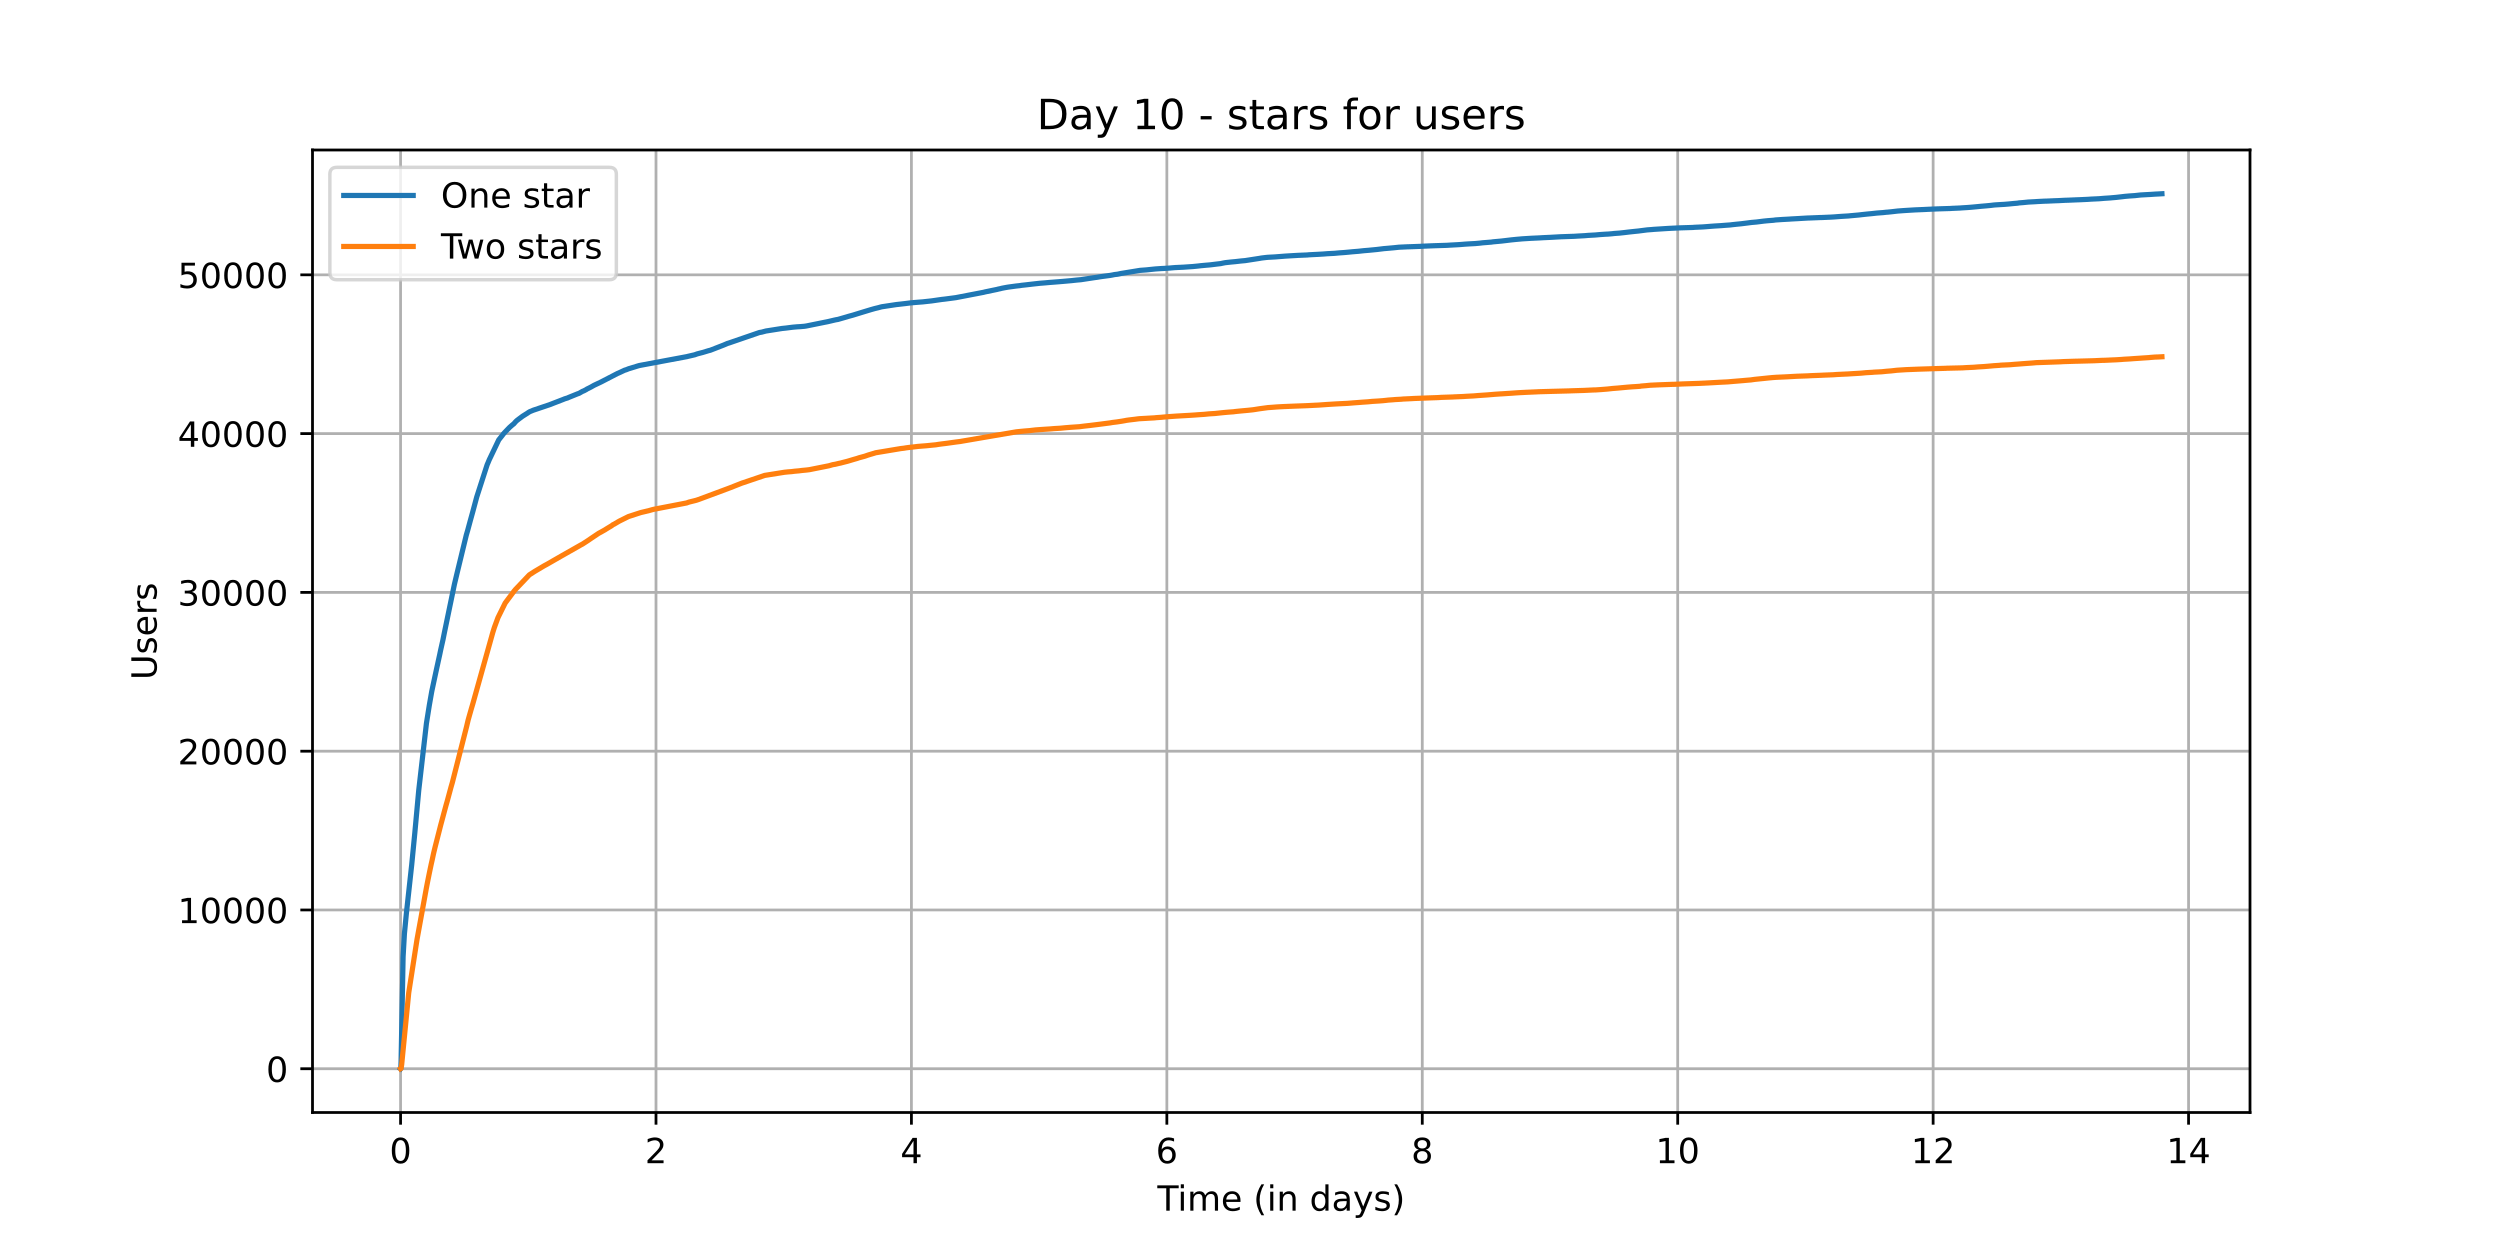 <?xml version="1.0" encoding="utf-8" standalone="no"?>
<!DOCTYPE svg PUBLIC "-//W3C//DTD SVG 1.1//EN"
  "http://www.w3.org/Graphics/SVG/1.1/DTD/svg11.dtd">
<!-- Created with matplotlib (https://matplotlib.org/) -->
<svg height="360pt" version="1.1" viewBox="0 0 720 360" width="720pt" xmlns="http://www.w3.org/2000/svg" xmlns:xlink="http://www.w3.org/1999/xlink">
 <defs>
  <style type="text/css">*{stroke-linecap:butt;stroke-linejoin:round;}</style>
 </defs>
 <g id="figure_1">
  <g id="patch_1">
   <path d="M 0 360 
L 720 360 
L 720 0 
L 0 0 
z
" style="fill:#ffffff;"/>
  </g>
  <g id="axes_1">
   <g id="patch_2">
    <path d="M 90 320.4 
L 648 320.4 
L 648 43.2 
L 90 43.2 
z
" style="fill:#ffffff;"/>
   </g>
   <g id="matplotlib.axis_1">
    <g id="xtick_1">
     <g id="line2d_1">
      <path clip-path="url(#p4960947a3a)" d="M 115.364 320.4 
L 115.364 43.2 
" style="fill:none;stroke:#b0b0b0;stroke-linecap:square;stroke-width:0.8;"/>
     </g>
     <g id="line2d_2">
      <defs>
       <path d="M 0 0 
L 0 3.5 
" id="m537998b0ee" style="stroke:#000000;stroke-width:0.8;"/>
      </defs>
      <g>
       <use style="stroke:#000000;stroke-width:0.8;" x="115.364" xlink:href="#m537998b0ee" y="320.4"/>
      </g>
     </g>
     <g id="text_1">
      <!-- 0 -->
      <g transform="translate(112.182 334.998)scale(0.1 -0.1)">
       <defs>
        <path d="M 31.781 66.406 
Q 24.172 66.406 20.328 58.906 
Q 16.5 51.422 16.5 36.375 
Q 16.5 21.391 20.328 13.891 
Q 24.172 6.391 31.781 6.391 
Q 39.453 6.391 43.281 13.891 
Q 47.125 21.391 47.125 36.375 
Q 47.125 51.422 43.281 58.906 
Q 39.453 66.406 31.781 66.406 
z
M 31.781 74.219 
Q 44.047 74.219 50.516 64.516 
Q 56.984 54.828 56.984 36.375 
Q 56.984 17.969 50.516 8.266 
Q 44.047 -1.422 31.781 -1.422 
Q 19.531 -1.422 13.062 8.266 
Q 6.594 17.969 6.594 36.375 
Q 6.594 54.828 13.062 64.516 
Q 19.531 74.219 31.781 74.219 
z
" id="DejaVuSans-48"/>
       </defs>
       <use xlink:href="#DejaVuSans-48"/>
      </g>
     </g>
    </g>
    <g id="xtick_2">
     <g id="line2d_3">
      <path clip-path="url(#p4960947a3a)" d="M 188.927 320.4 
L 188.927 43.2 
" style="fill:none;stroke:#b0b0b0;stroke-linecap:square;stroke-width:0.8;"/>
     </g>
     <g id="line2d_4">
      <g>
       <use style="stroke:#000000;stroke-width:0.8;" x="188.927" xlink:href="#m537998b0ee" y="320.4"/>
      </g>
     </g>
     <g id="text_2">
      <!-- 2 -->
      <g transform="translate(185.745 334.998)scale(0.1 -0.1)">
       <defs>
        <path d="M 19.188 8.297 
L 53.609 8.297 
L 53.609 0 
L 7.328 0 
L 7.328 8.297 
Q 12.938 14.109 22.625 23.891 
Q 32.328 33.688 34.812 36.531 
Q 39.547 41.844 41.422 45.531 
Q 43.312 49.219 43.312 52.781 
Q 43.312 58.594 39.234 62.25 
Q 35.156 65.922 28.609 65.922 
Q 23.969 65.922 18.812 64.312 
Q 13.672 62.703 7.812 59.422 
L 7.812 69.391 
Q 13.766 71.781 18.938 73 
Q 24.125 74.219 28.422 74.219 
Q 39.75 74.219 46.484 68.547 
Q 53.219 62.891 53.219 53.422 
Q 53.219 48.922 51.531 44.891 
Q 49.859 40.875 45.406 35.406 
Q 44.188 33.984 37.641 27.219 
Q 31.109 20.453 19.188 8.297 
z
" id="DejaVuSans-50"/>
       </defs>
       <use xlink:href="#DejaVuSans-50"/>
      </g>
     </g>
    </g>
    <g id="xtick_3">
     <g id="line2d_5">
      <path clip-path="url(#p4960947a3a)" d="M 262.49 320.4 
L 262.49 43.2 
" style="fill:none;stroke:#b0b0b0;stroke-linecap:square;stroke-width:0.8;"/>
     </g>
     <g id="line2d_6">
      <g>
       <use style="stroke:#000000;stroke-width:0.8;" x="262.49" xlink:href="#m537998b0ee" y="320.4"/>
      </g>
     </g>
     <g id="text_3">
      <!-- 4 -->
      <g transform="translate(259.309 334.998)scale(0.1 -0.1)">
       <defs>
        <path d="M 37.797 64.312 
L 12.891 25.391 
L 37.797 25.391 
z
M 35.203 72.906 
L 47.609 72.906 
L 47.609 25.391 
L 58.016 25.391 
L 58.016 17.188 
L 47.609 17.188 
L 47.609 0 
L 37.797 0 
L 37.797 17.188 
L 4.891 17.188 
L 4.891 26.703 
z
" id="DejaVuSans-52"/>
       </defs>
       <use xlink:href="#DejaVuSans-52"/>
      </g>
     </g>
    </g>
    <g id="xtick_4">
     <g id="line2d_7">
      <path clip-path="url(#p4960947a3a)" d="M 336.053 320.4 
L 336.053 43.2 
" style="fill:none;stroke:#b0b0b0;stroke-linecap:square;stroke-width:0.8;"/>
     </g>
     <g id="line2d_8">
      <g>
       <use style="stroke:#000000;stroke-width:0.8;" x="336.053" xlink:href="#m537998b0ee" y="320.4"/>
      </g>
     </g>
     <g id="text_4">
      <!-- 6 -->
      <g transform="translate(332.872 334.998)scale(0.1 -0.1)">
       <defs>
        <path d="M 33.016 40.375 
Q 26.375 40.375 22.484 35.828 
Q 18.609 31.297 18.609 23.391 
Q 18.609 15.531 22.484 10.953 
Q 26.375 6.391 33.016 6.391 
Q 39.656 6.391 43.531 10.953 
Q 47.406 15.531 47.406 23.391 
Q 47.406 31.297 43.531 35.828 
Q 39.656 40.375 33.016 40.375 
z
M 52.594 71.297 
L 52.594 62.312 
Q 48.875 64.062 45.094 64.984 
Q 41.312 65.922 37.594 65.922 
Q 27.828 65.922 22.672 59.328 
Q 17.531 52.734 16.797 39.406 
Q 19.672 43.656 24.016 45.922 
Q 28.375 48.188 33.594 48.188 
Q 44.578 48.188 50.953 41.516 
Q 57.328 34.859 57.328 23.391 
Q 57.328 12.156 50.688 5.359 
Q 44.047 -1.422 33.016 -1.422 
Q 20.359 -1.422 13.672 8.266 
Q 6.984 17.969 6.984 36.375 
Q 6.984 53.656 15.188 63.938 
Q 23.391 74.219 37.203 74.219 
Q 40.922 74.219 44.703 73.484 
Q 48.484 72.75 52.594 71.297 
z
" id="DejaVuSans-54"/>
       </defs>
       <use xlink:href="#DejaVuSans-54"/>
      </g>
     </g>
    </g>
    <g id="xtick_5">
     <g id="line2d_9">
      <path clip-path="url(#p4960947a3a)" d="M 409.616 320.4 
L 409.616 43.2 
" style="fill:none;stroke:#b0b0b0;stroke-linecap:square;stroke-width:0.8;"/>
     </g>
     <g id="line2d_10">
      <g>
       <use style="stroke:#000000;stroke-width:0.8;" x="409.616" xlink:href="#m537998b0ee" y="320.4"/>
      </g>
     </g>
     <g id="text_5">
      <!-- 8 -->
      <g transform="translate(406.435 334.998)scale(0.1 -0.1)">
       <defs>
        <path d="M 31.781 34.625 
Q 24.75 34.625 20.719 30.859 
Q 16.703 27.094 16.703 20.516 
Q 16.703 13.922 20.719 10.156 
Q 24.75 6.391 31.781 6.391 
Q 38.812 6.391 42.859 10.172 
Q 46.922 13.969 46.922 20.516 
Q 46.922 27.094 42.891 30.859 
Q 38.875 34.625 31.781 34.625 
z
M 21.922 38.812 
Q 15.578 40.375 12.031 44.719 
Q 8.5 49.078 8.5 55.328 
Q 8.5 64.062 14.719 69.141 
Q 20.953 74.219 31.781 74.219 
Q 42.672 74.219 48.875 69.141 
Q 55.078 64.062 55.078 55.328 
Q 55.078 49.078 51.531 44.719 
Q 48 40.375 41.703 38.812 
Q 48.828 37.156 52.797 32.312 
Q 56.781 27.484 56.781 20.516 
Q 56.781 9.906 50.312 4.234 
Q 43.844 -1.422 31.781 -1.422 
Q 19.734 -1.422 13.25 4.234 
Q 6.781 9.906 6.781 20.516 
Q 6.781 27.484 10.781 32.312 
Q 14.797 37.156 21.922 38.812 
z
M 18.312 54.391 
Q 18.312 48.734 21.844 45.562 
Q 25.391 42.391 31.781 42.391 
Q 38.141 42.391 41.719 45.562 
Q 45.312 48.734 45.312 54.391 
Q 45.312 60.062 41.719 63.234 
Q 38.141 66.406 31.781 66.406 
Q 25.391 66.406 21.844 63.234 
Q 18.312 60.062 18.312 54.391 
z
" id="DejaVuSans-56"/>
       </defs>
       <use xlink:href="#DejaVuSans-56"/>
      </g>
     </g>
    </g>
    <g id="xtick_6">
     <g id="line2d_11">
      <path clip-path="url(#p4960947a3a)" d="M 483.179 320.4 
L 483.179 43.2 
" style="fill:none;stroke:#b0b0b0;stroke-linecap:square;stroke-width:0.8;"/>
     </g>
     <g id="line2d_12">
      <g>
       <use style="stroke:#000000;stroke-width:0.8;" x="483.179" xlink:href="#m537998b0ee" y="320.4"/>
      </g>
     </g>
     <g id="text_6">
      <!-- 10 -->
      <g transform="translate(476.816 334.998)scale(0.1 -0.1)">
       <defs>
        <path d="M 12.406 8.297 
L 28.516 8.297 
L 28.516 63.922 
L 10.984 60.406 
L 10.984 69.391 
L 28.422 72.906 
L 38.281 72.906 
L 38.281 8.297 
L 54.391 8.297 
L 54.391 0 
L 12.406 0 
z
" id="DejaVuSans-49"/>
       </defs>
       <use xlink:href="#DejaVuSans-49"/>
       <use x="63.623" xlink:href="#DejaVuSans-48"/>
      </g>
     </g>
    </g>
    <g id="xtick_7">
     <g id="line2d_13">
      <path clip-path="url(#p4960947a3a)" d="M 556.742 320.4 
L 556.742 43.2 
" style="fill:none;stroke:#b0b0b0;stroke-linecap:square;stroke-width:0.8;"/>
     </g>
     <g id="line2d_14">
      <g>
       <use style="stroke:#000000;stroke-width:0.8;" x="556.742" xlink:href="#m537998b0ee" y="320.4"/>
      </g>
     </g>
     <g id="text_7">
      <!-- 12 -->
      <g transform="translate(550.38 334.998)scale(0.1 -0.1)">
       <use xlink:href="#DejaVuSans-49"/>
       <use x="63.623" xlink:href="#DejaVuSans-50"/>
      </g>
     </g>
    </g>
    <g id="xtick_8">
     <g id="line2d_15">
      <path clip-path="url(#p4960947a3a)" d="M 630.305 320.4 
L 630.305 43.2 
" style="fill:none;stroke:#b0b0b0;stroke-linecap:square;stroke-width:0.8;"/>
     </g>
     <g id="line2d_16">
      <g>
       <use style="stroke:#000000;stroke-width:0.8;" x="630.305" xlink:href="#m537998b0ee" y="320.4"/>
      </g>
     </g>
     <g id="text_8">
      <!-- 14 -->
      <g transform="translate(623.943 334.998)scale(0.1 -0.1)">
       <use xlink:href="#DejaVuSans-49"/>
       <use x="63.623" xlink:href="#DejaVuSans-52"/>
      </g>
     </g>
    </g>
    <g id="text_9">
     <!-- Time (in days) -->
     <g transform="translate(333.327 348.677)scale(0.1 -0.1)">
      <defs>
       <path d="M -0.297 72.906 
L 61.375 72.906 
L 61.375 64.594 
L 35.5 64.594 
L 35.5 0 
L 25.594 0 
L 25.594 64.594 
L -0.297 64.594 
z
" id="DejaVuSans-84"/>
       <path d="M 9.422 54.688 
L 18.406 54.688 
L 18.406 0 
L 9.422 0 
z
M 9.422 75.984 
L 18.406 75.984 
L 18.406 64.594 
L 9.422 64.594 
z
" id="DejaVuSans-105"/>
       <path d="M 52 44.188 
Q 55.375 50.25 60.062 53.125 
Q 64.75 56 71.094 56 
Q 79.641 56 84.281 50.016 
Q 88.922 44.047 88.922 33.016 
L 88.922 0 
L 79.891 0 
L 79.891 32.719 
Q 79.891 40.578 77.094 44.375 
Q 74.312 48.188 68.609 48.188 
Q 61.625 48.188 57.562 43.547 
Q 53.516 38.922 53.516 30.906 
L 53.516 0 
L 44.484 0 
L 44.484 32.719 
Q 44.484 40.625 41.703 44.406 
Q 38.922 48.188 33.109 48.188 
Q 26.219 48.188 22.156 43.531 
Q 18.109 38.875 18.109 30.906 
L 18.109 0 
L 9.078 0 
L 9.078 54.688 
L 18.109 54.688 
L 18.109 46.188 
Q 21.188 51.219 25.484 53.609 
Q 29.781 56 35.688 56 
Q 41.656 56 45.828 52.969 
Q 50 49.953 52 44.188 
z
" id="DejaVuSans-109"/>
       <path d="M 56.203 29.594 
L 56.203 25.203 
L 14.891 25.203 
Q 15.484 15.922 20.484 11.062 
Q 25.484 6.203 34.422 6.203 
Q 39.594 6.203 44.453 7.469 
Q 49.312 8.734 54.109 11.281 
L 54.109 2.781 
Q 49.266 0.734 44.188 -0.344 
Q 39.109 -1.422 33.891 -1.422 
Q 20.797 -1.422 13.156 6.188 
Q 5.516 13.812 5.516 26.812 
Q 5.516 40.234 12.766 48.109 
Q 20.016 56 32.328 56 
Q 43.359 56 49.781 48.891 
Q 56.203 41.797 56.203 29.594 
z
M 47.219 32.234 
Q 47.125 39.594 43.094 43.984 
Q 39.062 48.391 32.422 48.391 
Q 24.906 48.391 20.391 44.141 
Q 15.875 39.891 15.188 32.172 
z
" id="DejaVuSans-101"/>
       <path id="DejaVuSans-32"/>
       <path d="M 31 75.875 
Q 24.469 64.656 21.281 53.656 
Q 18.109 42.672 18.109 31.391 
Q 18.109 20.125 21.312 9.062 
Q 24.516 -2 31 -13.188 
L 23.188 -13.188 
Q 15.875 -1.703 12.234 9.375 
Q 8.594 20.453 8.594 31.391 
Q 8.594 42.281 12.203 53.312 
Q 15.828 64.359 23.188 75.875 
z
" id="DejaVuSans-40"/>
       <path d="M 54.891 33.016 
L 54.891 0 
L 45.906 0 
L 45.906 32.719 
Q 45.906 40.484 42.875 44.328 
Q 39.844 48.188 33.797 48.188 
Q 26.516 48.188 22.312 43.547 
Q 18.109 38.922 18.109 30.906 
L 18.109 0 
L 9.078 0 
L 9.078 54.688 
L 18.109 54.688 
L 18.109 46.188 
Q 21.344 51.125 25.703 53.562 
Q 30.078 56 35.797 56 
Q 45.219 56 50.047 50.172 
Q 54.891 44.344 54.891 33.016 
z
" id="DejaVuSans-110"/>
       <path d="M 45.406 46.391 
L 45.406 75.984 
L 54.391 75.984 
L 54.391 0 
L 45.406 0 
L 45.406 8.203 
Q 42.578 3.328 38.25 0.953 
Q 33.938 -1.422 27.875 -1.422 
Q 17.969 -1.422 11.734 6.484 
Q 5.516 14.406 5.516 27.297 
Q 5.516 40.188 11.734 48.094 
Q 17.969 56 27.875 56 
Q 33.938 56 38.25 53.625 
Q 42.578 51.266 45.406 46.391 
z
M 14.797 27.297 
Q 14.797 17.391 18.875 11.75 
Q 22.953 6.109 30.078 6.109 
Q 37.203 6.109 41.297 11.75 
Q 45.406 17.391 45.406 27.297 
Q 45.406 37.203 41.297 42.844 
Q 37.203 48.484 30.078 48.484 
Q 22.953 48.484 18.875 42.844 
Q 14.797 37.203 14.797 27.297 
z
" id="DejaVuSans-100"/>
       <path d="M 34.281 27.484 
Q 23.391 27.484 19.188 25 
Q 14.984 22.516 14.984 16.5 
Q 14.984 11.719 18.141 8.906 
Q 21.297 6.109 26.703 6.109 
Q 34.188 6.109 38.703 11.406 
Q 43.219 16.703 43.219 25.484 
L 43.219 27.484 
z
M 52.203 31.203 
L 52.203 0 
L 43.219 0 
L 43.219 8.297 
Q 40.141 3.328 35.547 0.953 
Q 30.953 -1.422 24.312 -1.422 
Q 15.922 -1.422 10.953 3.297 
Q 6 8.016 6 15.922 
Q 6 25.141 12.172 29.828 
Q 18.359 34.516 30.609 34.516 
L 43.219 34.516 
L 43.219 35.406 
Q 43.219 41.609 39.141 45 
Q 35.062 48.391 27.688 48.391 
Q 23 48.391 18.547 47.266 
Q 14.109 46.141 10.016 43.891 
L 10.016 52.203 
Q 14.938 54.109 19.578 55.047 
Q 24.219 56 28.609 56 
Q 40.484 56 46.344 49.844 
Q 52.203 43.703 52.203 31.203 
z
" id="DejaVuSans-97"/>
       <path d="M 32.172 -5.078 
Q 28.375 -14.844 24.75 -17.812 
Q 21.141 -20.797 15.094 -20.797 
L 7.906 -20.797 
L 7.906 -13.281 
L 13.188 -13.281 
Q 16.891 -13.281 18.938 -11.516 
Q 21 -9.766 23.484 -3.219 
L 25.094 0.875 
L 2.984 54.688 
L 12.5 54.688 
L 29.594 11.922 
L 46.688 54.688 
L 56.203 54.688 
z
" id="DejaVuSans-121"/>
       <path d="M 44.281 53.078 
L 44.281 44.578 
Q 40.484 46.531 36.375 47.5 
Q 32.281 48.484 27.875 48.484 
Q 21.188 48.484 17.844 46.438 
Q 14.5 44.391 14.5 40.281 
Q 14.5 37.156 16.891 35.375 
Q 19.281 33.594 26.516 31.984 
L 29.594 31.297 
Q 39.156 29.25 43.188 25.516 
Q 47.219 21.781 47.219 15.094 
Q 47.219 7.469 41.188 3.016 
Q 35.156 -1.422 24.609 -1.422 
Q 20.219 -1.422 15.453 -0.562 
Q 10.688 0.297 5.422 2 
L 5.422 11.281 
Q 10.406 8.688 15.234 7.391 
Q 20.062 6.109 24.812 6.109 
Q 31.156 6.109 34.562 8.281 
Q 37.984 10.453 37.984 14.406 
Q 37.984 18.062 35.516 20.016 
Q 33.062 21.969 24.703 23.781 
L 21.578 24.516 
Q 13.234 26.266 9.516 29.906 
Q 5.812 33.547 5.812 39.891 
Q 5.812 47.609 11.281 51.797 
Q 16.75 56 26.812 56 
Q 31.781 56 36.172 55.266 
Q 40.578 54.547 44.281 53.078 
z
" id="DejaVuSans-115"/>
       <path d="M 8.016 75.875 
L 15.828 75.875 
Q 23.141 64.359 26.781 53.312 
Q 30.422 42.281 30.422 31.391 
Q 30.422 20.453 26.781 9.375 
Q 23.141 -1.703 15.828 -13.188 
L 8.016 -13.188 
Q 14.5 -2 17.703 9.062 
Q 20.906 20.125 20.906 31.391 
Q 20.906 42.672 17.703 53.656 
Q 14.5 64.656 8.016 75.875 
z
" id="DejaVuSans-41"/>
      </defs>
      <use xlink:href="#DejaVuSans-84"/>
      <use x="57.959" xlink:href="#DejaVuSans-105"/>
      <use x="85.742" xlink:href="#DejaVuSans-109"/>
      <use x="183.154" xlink:href="#DejaVuSans-101"/>
      <use x="244.678" xlink:href="#DejaVuSans-32"/>
      <use x="276.465" xlink:href="#DejaVuSans-40"/>
      <use x="315.479" xlink:href="#DejaVuSans-105"/>
      <use x="343.262" xlink:href="#DejaVuSans-110"/>
      <use x="406.641" xlink:href="#DejaVuSans-32"/>
      <use x="438.428" xlink:href="#DejaVuSans-100"/>
      <use x="501.904" xlink:href="#DejaVuSans-97"/>
      <use x="563.184" xlink:href="#DejaVuSans-121"/>
      <use x="622.363" xlink:href="#DejaVuSans-115"/>
      <use x="674.463" xlink:href="#DejaVuSans-41"/>
     </g>
    </g>
   </g>
   <g id="matplotlib.axis_2">
    <g id="ytick_1">
     <g id="line2d_17">
      <path clip-path="url(#p4960947a3a)" d="M 90 307.8 
L 648 307.8 
" style="fill:none;stroke:#b0b0b0;stroke-linecap:square;stroke-width:0.8;"/>
     </g>
     <g id="line2d_18">
      <defs>
       <path d="M 0 0 
L -3.5 0 
" id="m3dec0f9dc5" style="stroke:#000000;stroke-width:0.8;"/>
      </defs>
      <g>
       <use style="stroke:#000000;stroke-width:0.8;" x="90" xlink:href="#m3dec0f9dc5" y="307.8"/>
      </g>
     </g>
     <g id="text_10">
      <!-- 0 -->
      <g transform="translate(76.638 311.599)scale(0.1 -0.1)">
       <use xlink:href="#DejaVuSans-48"/>
      </g>
     </g>
    </g>
    <g id="ytick_2">
     <g id="line2d_19">
      <path clip-path="url(#p4960947a3a)" d="M 90 262.071 
L 648 262.071 
" style="fill:none;stroke:#b0b0b0;stroke-linecap:square;stroke-width:0.8;"/>
     </g>
     <g id="line2d_20">
      <g>
       <use style="stroke:#000000;stroke-width:0.8;" x="90" xlink:href="#m3dec0f9dc5" y="262.071"/>
      </g>
     </g>
     <g id="text_11">
      <!-- 10000 -->
      <g transform="translate(51.188 265.87)scale(0.1 -0.1)">
       <use xlink:href="#DejaVuSans-49"/>
       <use x="63.623" xlink:href="#DejaVuSans-48"/>
       <use x="127.246" xlink:href="#DejaVuSans-48"/>
       <use x="190.869" xlink:href="#DejaVuSans-48"/>
       <use x="254.492" xlink:href="#DejaVuSans-48"/>
      </g>
     </g>
    </g>
    <g id="ytick_3">
     <g id="line2d_21">
      <path clip-path="url(#p4960947a3a)" d="M 90 216.342 
L 648 216.342 
" style="fill:none;stroke:#b0b0b0;stroke-linecap:square;stroke-width:0.8;"/>
     </g>
     <g id="line2d_22">
      <g>
       <use style="stroke:#000000;stroke-width:0.8;" x="90" xlink:href="#m3dec0f9dc5" y="216.342"/>
      </g>
     </g>
     <g id="text_12">
      <!-- 20000 -->
      <g transform="translate(51.188 220.141)scale(0.1 -0.1)">
       <use xlink:href="#DejaVuSans-50"/>
       <use x="63.623" xlink:href="#DejaVuSans-48"/>
       <use x="127.246" xlink:href="#DejaVuSans-48"/>
       <use x="190.869" xlink:href="#DejaVuSans-48"/>
       <use x="254.492" xlink:href="#DejaVuSans-48"/>
      </g>
     </g>
    </g>
    <g id="ytick_4">
     <g id="line2d_23">
      <path clip-path="url(#p4960947a3a)" d="M 90 170.612 
L 648 170.612 
" style="fill:none;stroke:#b0b0b0;stroke-linecap:square;stroke-width:0.8;"/>
     </g>
     <g id="line2d_24">
      <g>
       <use style="stroke:#000000;stroke-width:0.8;" x="90" xlink:href="#m3dec0f9dc5" y="170.612"/>
      </g>
     </g>
     <g id="text_13">
      <!-- 30000 -->
      <g transform="translate(51.188 174.412)scale(0.1 -0.1)">
       <defs>
        <path d="M 40.578 39.312 
Q 47.656 37.797 51.625 33 
Q 55.609 28.219 55.609 21.188 
Q 55.609 10.406 48.188 4.484 
Q 40.766 -1.422 27.094 -1.422 
Q 22.516 -1.422 17.656 -0.516 
Q 12.797 0.391 7.625 2.203 
L 7.625 11.719 
Q 11.719 9.328 16.594 8.109 
Q 21.484 6.891 26.812 6.891 
Q 36.078 6.891 40.938 10.547 
Q 45.797 14.203 45.797 21.188 
Q 45.797 27.641 41.281 31.266 
Q 36.766 34.906 28.719 34.906 
L 20.219 34.906 
L 20.219 43.016 
L 29.109 43.016 
Q 36.375 43.016 40.234 45.922 
Q 44.094 48.828 44.094 54.297 
Q 44.094 59.906 40.109 62.906 
Q 36.141 65.922 28.719 65.922 
Q 24.656 65.922 20.016 65.031 
Q 15.375 64.156 9.812 62.312 
L 9.812 71.094 
Q 15.438 72.656 20.344 73.438 
Q 25.25 74.219 29.594 74.219 
Q 40.828 74.219 47.359 69.109 
Q 53.906 64.016 53.906 55.328 
Q 53.906 49.266 50.438 45.094 
Q 46.969 40.922 40.578 39.312 
z
" id="DejaVuSans-51"/>
       </defs>
       <use xlink:href="#DejaVuSans-51"/>
       <use x="63.623" xlink:href="#DejaVuSans-48"/>
       <use x="127.246" xlink:href="#DejaVuSans-48"/>
       <use x="190.869" xlink:href="#DejaVuSans-48"/>
       <use x="254.492" xlink:href="#DejaVuSans-48"/>
      </g>
     </g>
    </g>
    <g id="ytick_5">
     <g id="line2d_25">
      <path clip-path="url(#p4960947a3a)" d="M 90 124.883 
L 648 124.883 
" style="fill:none;stroke:#b0b0b0;stroke-linecap:square;stroke-width:0.8;"/>
     </g>
     <g id="line2d_26">
      <g>
       <use style="stroke:#000000;stroke-width:0.8;" x="90" xlink:href="#m3dec0f9dc5" y="124.883"/>
      </g>
     </g>
     <g id="text_14">
      <!-- 40000 -->
      <g transform="translate(51.188 128.682)scale(0.1 -0.1)">
       <use xlink:href="#DejaVuSans-52"/>
       <use x="63.623" xlink:href="#DejaVuSans-48"/>
       <use x="127.246" xlink:href="#DejaVuSans-48"/>
       <use x="190.869" xlink:href="#DejaVuSans-48"/>
       <use x="254.492" xlink:href="#DejaVuSans-48"/>
      </g>
     </g>
    </g>
    <g id="ytick_6">
     <g id="line2d_27">
      <path clip-path="url(#p4960947a3a)" d="M 90 79.154 
L 648 79.154 
" style="fill:none;stroke:#b0b0b0;stroke-linecap:square;stroke-width:0.8;"/>
     </g>
     <g id="line2d_28">
      <g>
       <use style="stroke:#000000;stroke-width:0.8;" x="90" xlink:href="#m3dec0f9dc5" y="79.154"/>
      </g>
     </g>
     <g id="text_15">
      <!-- 50000 -->
      <g transform="translate(51.188 82.953)scale(0.1 -0.1)">
       <defs>
        <path d="M 10.797 72.906 
L 49.516 72.906 
L 49.516 64.594 
L 19.828 64.594 
L 19.828 46.734 
Q 21.969 47.469 24.109 47.828 
Q 26.266 48.188 28.422 48.188 
Q 40.625 48.188 47.75 41.5 
Q 54.891 34.812 54.891 23.391 
Q 54.891 11.625 47.562 5.094 
Q 40.234 -1.422 26.906 -1.422 
Q 22.312 -1.422 17.547 -0.641 
Q 12.797 0.141 7.719 1.703 
L 7.719 11.625 
Q 12.109 9.234 16.797 8.062 
Q 21.484 6.891 26.703 6.891 
Q 35.156 6.891 40.078 11.328 
Q 45.016 15.766 45.016 23.391 
Q 45.016 31 40.078 35.438 
Q 35.156 39.891 26.703 39.891 
Q 22.75 39.891 18.812 39.016 
Q 14.891 38.141 10.797 36.281 
z
" id="DejaVuSans-53"/>
       </defs>
       <use xlink:href="#DejaVuSans-53"/>
       <use x="63.623" xlink:href="#DejaVuSans-48"/>
       <use x="127.246" xlink:href="#DejaVuSans-48"/>
       <use x="190.869" xlink:href="#DejaVuSans-48"/>
       <use x="254.492" xlink:href="#DejaVuSans-48"/>
      </g>
     </g>
    </g>
    <g id="text_16">
     <!-- Users -->
     <g transform="translate(45.108 195.801)rotate(-90)scale(0.1 -0.1)">
      <defs>
       <path d="M 8.688 72.906 
L 18.609 72.906 
L 18.609 28.609 
Q 18.609 16.891 22.844 11.734 
Q 27.094 6.594 36.625 6.594 
Q 46.094 6.594 50.344 11.734 
Q 54.594 16.891 54.594 28.609 
L 54.594 72.906 
L 64.5 72.906 
L 64.5 27.391 
Q 64.5 13.141 57.438 5.859 
Q 50.391 -1.422 36.625 -1.422 
Q 22.797 -1.422 15.734 5.859 
Q 8.688 13.141 8.688 27.391 
z
" id="DejaVuSans-85"/>
       <path d="M 41.109 46.297 
Q 39.594 47.172 37.812 47.578 
Q 36.031 48 33.891 48 
Q 26.266 48 22.188 43.047 
Q 18.109 38.094 18.109 28.812 
L 18.109 0 
L 9.078 0 
L 9.078 54.688 
L 18.109 54.688 
L 18.109 46.188 
Q 20.953 51.172 25.484 53.578 
Q 30.031 56 36.531 56 
Q 37.453 56 38.578 55.875 
Q 39.703 55.766 41.062 55.516 
z
" id="DejaVuSans-114"/>
      </defs>
      <use xlink:href="#DejaVuSans-85"/>
      <use x="73.193" xlink:href="#DejaVuSans-115"/>
      <use x="125.293" xlink:href="#DejaVuSans-101"/>
      <use x="186.816" xlink:href="#DejaVuSans-114"/>
      <use x="227.93" xlink:href="#DejaVuSans-115"/>
     </g>
    </g>
   </g>
   <g id="line2d_29">
    <path clip-path="url(#p4960947a3a)" d="M 115.364 307.8 
L 115.433 307.709 
L 115.51 305.66 
L 116.092 275.506 
L 116.472 268.894 
L 117.029 263.145 
L 118.574 249.024 
L 119.463 239.929 
L 120.604 227.545 
L 122.818 208.293 
L 123.654 203.044 
L 124.337 199.161 
L 125.198 195.132 
L 125.578 193.363 
L 126.641 188.502 
L 126.92 187.162 
L 127.578 184.235 
L 127.983 182.205 
L 130.873 168.271 
L 131.582 165.285 
L 134.291 154.113 
L 134.697 152.723 
L 135.431 150.007 
L 136.14 147.455 
L 137.305 143.115 
L 140.294 133.855 
L 140.522 133.338 
L 140.903 132.415 
L 143.639 126.685 
L 144.601 125.473 
L 144.931 125.029 
L 145.286 124.618 
L 146.4 123.456 
L 146.754 123.091 
L 147.514 122.418 
L 147.793 122.194 
L 147.945 122.089 
L 148.502 121.449 
L 148.857 121.115 
L 149.389 120.703 
L 150.224 120.082 
L 150.502 119.871 
L 151.971 118.952 
L 152.123 118.829 
L 152.604 118.545 
L 153.591 118.138 
L 157.794 116.72 
L 158.123 116.615 
L 162.198 115.042 
L 162.628 114.864 
L 163.469 114.608 
L 163.798 114.452 
L 165.976 113.57 
L 166.204 113.474 
L 166.786 113.268 
L 167.723 112.728 
L 168.204 112.532 
L 168.583 112.326 
L 168.786 112.225 
L 169.064 112.033 
L 169.444 111.855 
L 170.203 111.466 
L 171.064 110.977 
L 172.988 110.067 
L 173.292 109.916 
L 173.57 109.77 
L 177.799 107.579 
L 178.254 107.387 
L 179.926 106.605 
L 180.306 106.5 
L 181.09 106.184 
L 181.47 106.079 
L 183.75 105.375 
L 184.154 105.265 
L 197.852 102.704 
L 198.08 102.64 
L 200.079 102.179 
L 200.788 101.922 
L 201.928 101.625 
L 202.332 101.52 
L 204.105 100.985 
L 204.56 100.875 
L 208.408 99.38 
L 209.496 98.914 
L 209.8 98.827 
L 210.002 98.763 
L 210.635 98.543 
L 218.71 95.767 
L 219.343 95.662 
L 220.583 95.333 
L 225.215 94.601 
L 226.281 94.491 
L 228.331 94.231 
L 229.597 94.121 
L 230.483 94.071 
L 231.698 93.966 
L 232.254 93.879 
L 237.697 92.777 
L 237.925 92.735 
L 238.456 92.626 
L 240.355 92.178 
L 240.709 92.1 
L 241.342 91.99 
L 242.837 91.56 
L 243.849 91.268 
L 244.355 91.112 
L 245.595 90.774 
L 247.924 90.056 
L 248.81 89.786 
L 250.886 89.159 
L 251.95 88.858 
L 252.886 88.634 
L 253.266 88.533 
L 253.544 88.451 
L 254 88.341 
L 254.557 88.259 
L 258.126 87.719 
L 259.113 87.609 
L 260.885 87.403 
L 261.746 87.294 
L 262.024 87.257 
L 263.138 87.147 
L 264.277 87.051 
L 265.72 86.942 
L 267.264 86.772 
L 268.276 86.663 
L 271.188 86.242 
L 272.175 86.132 
L 274.479 85.83 
L 275.292 85.721 
L 283.266 84.184 
L 283.722 84.065 
L 287.216 83.338 
L 287.52 83.251 
L 288.052 83.146 
L 288.508 83.027 
L 289.039 82.922 
L 289.672 82.803 
L 290.305 82.693 
L 292.66 82.373 
L 293.648 82.268 
L 294.23 82.172 
L 295.268 82.062 
L 297.015 81.857 
L 297.977 81.747 
L 299.522 81.578 
L 300.939 81.468 
L 302.23 81.349 
L 303.677 81.239 
L 304.767 81.152 
L 306.084 81.043 
L 307.325 80.933 
L 308.539 80.823 
L 310.084 80.658 
L 311.299 80.549 
L 315.374 79.931 
L 316.159 79.826 
L 316.514 79.758 
L 317.247 79.648 
L 319.627 79.332 
L 320.26 79.223 
L 320.995 79.072 
L 321.83 78.976 
L 322.032 78.934 
L 322.488 78.838 
L 322.742 78.779 
L 328.364 77.864 
L 329.832 77.755 
L 330.237 77.723 
L 331.276 77.613 
L 332.769 77.457 
L 334.39 77.348 
L 335.225 77.306 
L 336.92 77.197 
L 337.376 77.151 
L 338.49 77.06 
L 340.869 76.95 
L 341.907 76.877 
L 343.527 76.767 
L 344.92 76.63 
L 345.856 76.52 
L 347.121 76.401 
L 348.362 76.296 
L 348.641 76.268 
L 350.566 76.031 
L 351.527 75.921 
L 352.312 75.752 
L 352.92 75.642 
L 354.54 75.464 
L 355.73 75.354 
L 357.427 75.162 
L 358.618 75.052 
L 362.695 74.421 
L 363.277 74.316 
L 363.784 74.252 
L 364.695 74.147 
L 365.126 74.105 
L 367.177 73.996 
L 368.24 73.913 
L 369.633 73.804 
L 370.063 73.767 
L 371.025 73.708 
L 372.898 73.598 
L 373.834 73.543 
L 376.494 73.433 
L 376.95 73.383 
L 378.951 73.278 
L 379.306 73.264 
L 381.179 73.154 
L 382.267 73.067 
L 384.343 72.958 
L 385.609 72.839 
L 387.153 72.729 
L 388.419 72.615 
L 389.533 72.505 
L 389.938 72.473 
L 391.279 72.363 
L 392.823 72.194 
L 394.165 72.084 
L 395.482 71.956 
L 396.597 71.846 
L 398.521 71.609 
L 399.813 71.499 
L 400.219 71.462 
L 401.435 71.353 
L 402.902 71.197 
L 405.257 71.087 
L 405.991 71.064 
L 408.977 70.955 
L 409.914 70.9 
L 412.521 70.79 
L 413.28 70.763 
L 416.698 70.653 
L 417.634 70.593 
L 419.66 70.484 
L 420.596 70.424 
L 421.938 70.314 
L 422.925 70.25 
L 424.899 70.141 
L 426.114 70.031 
L 427.025 69.921 
L 428.14 69.834 
L 429.481 69.725 
L 430.038 69.642 
L 431.254 69.532 
L 432.444 69.423 
L 434.243 69.208 
L 435.154 69.098 
L 436.649 68.943 
L 437.915 68.833 
L 438.346 68.792 
L 440.068 68.682 
L 440.979 68.627 
L 443.359 68.517 
L 444.295 68.458 
L 446.675 68.348 
L 447.561 68.298 
L 449.51 68.188 
L 450.27 68.161 
L 453.434 68.051 
L 454.371 67.991 
L 456.32 67.882 
L 457.434 67.79 
L 459.433 67.68 
L 460.724 67.562 
L 462.344 67.452 
L 463.154 67.415 
L 464.345 67.31 
L 464.851 67.246 
L 466.395 67.136 
L 468.015 66.958 
L 468.901 66.848 
L 469.382 66.793 
L 470.369 66.688 
L 470.825 66.638 
L 471.888 66.533 
L 472.192 66.491 
L 474.394 66.208 
L 475.837 66.098 
L 476.267 66.057 
L 477.963 65.947 
L 478.343 65.924 
L 480.014 65.815 
L 480.9 65.764 
L 483.178 65.655 
L 483.988 65.618 
L 487.557 65.508 
L 487.987 65.467 
L 490.392 65.357 
L 491.43 65.28 
L 492.797 65.17 
L 493.835 65.092 
L 495.683 64.982 
L 496.796 64.891 
L 498.34 64.781 
L 498.821 64.717 
L 499.834 64.607 
L 500.264 64.562 
L 501.378 64.452 
L 503.302 64.214 
L 504.087 64.109 
L 504.568 64.054 
L 505.859 63.944 
L 507.986 63.675 
L 509.049 63.569 
L 509.454 63.537 
L 510.795 63.432 
L 511.327 63.35 
L 512.921 63.24 
L 513.327 63.213 
L 515.326 63.103 
L 515.732 63.071 
L 517.756 62.961 
L 518.718 62.902 
L 520.617 62.792 
L 521.351 62.769 
L 524.059 62.659 
L 524.768 62.641 
L 527.299 62.531 
L 528.213 62.476 
L 529.63 62.367 
L 530.617 62.298 
L 532.389 62.193 
L 532.845 62.143 
L 534.06 62.033 
L 535.325 61.919 
L 536.262 61.809 
L 537.78 61.644 
L 538.97 61.534 
L 540.54 61.361 
L 542.008 61.251 
L 542.261 61.233 
L 543.249 61.123 
L 543.629 61.1 
L 544.718 60.99 
L 546.491 60.784 
L 547.909 60.675 
L 548.871 60.611 
L 550.643 60.501 
L 551.58 60.446 
L 554.188 60.336 
L 555.049 60.291 
L 557.504 60.181 
L 558.289 60.149 
L 561.757 60.044 
L 562.162 60.012 
L 564.541 59.906 
L 564.971 59.87 
L 566.718 59.76 
L 567.806 59.673 
L 568.945 59.568 
L 569.376 59.527 
L 570.717 59.394 
L 572.008 59.285 
L 573.299 59.161 
L 574.159 59.056 
L 574.59 59.015 
L 576.337 58.905 
L 577.198 58.859 
L 578.514 58.75 
L 579.882 58.612 
L 581.072 58.512 
L 581.426 58.443 
L 582.743 58.333 
L 584.161 58.192 
L 586.212 58.082 
L 586.617 58.05 
L 588.744 57.94 
L 589.453 57.922 
L 591.959 57.812 
L 592.693 57.789 
L 594.819 57.679 
L 595.528 57.661 
L 598.135 57.551 
L 598.894 57.524 
L 601.249 57.414 
L 602.236 57.346 
L 604.489 57.24 
L 604.894 57.208 
L 606.054 57.112 
L 607.725 57.003 
L 608.154 56.962 
L 609.42 56.852 
L 611.116 56.66 
L 612.027 56.55 
L 613.242 56.445 
L 614.837 56.335 
L 616.458 56.157 
L 618.382 56.047 
L 619.217 56.006 
L 620.839 55.896 
L 621.649 55.859 
L 622.636 55.8 
L 622.636 55.8 
" style="fill:none;stroke:#1f77b4;stroke-linecap:square;stroke-width:1.5;"/>
   </g>
   <g id="line2d_30">
    <path clip-path="url(#p4960947a3a)" d="M 115.364 307.8 
L 115.51 307.713 
L 115.687 306.565 
L 117.713 285.914 
L 120.097 270.586 
L 122.793 255.778 
L 123.172 253.817 
L 123.679 251.306 
L 124.16 249.015 
L 124.464 247.666 
L 124.869 245.773 
L 125.299 243.985 
L 126.945 237.532 
L 127.147 236.792 
L 127.932 233.86 
L 128.464 231.899 
L 128.793 230.755 
L 129.885 226.713 
L 130.29 225.309 
L 134.367 209.308 
L 134.823 207.374 
L 135.228 205.938 
L 135.76 204.068 
L 136.165 202.71 
L 141.916 182.173 
L 142.373 180.714 
L 143.411 177.892 
L 145.488 173.685 
L 145.792 173.274 
L 147.742 170.667 
L 148.072 170.219 
L 148.426 169.794 
L 152.452 165.559 
L 154.047 164.535 
L 156.73 162.944 
L 157.464 162.55 
L 161.717 160.108 
L 161.92 159.994 
L 167.369 156.898 
L 167.622 156.775 
L 167.849 156.637 
L 168.204 156.409 
L 169.393 155.636 
L 170.102 155.147 
L 172.406 153.601 
L 173.089 153.235 
L 174 152.714 
L 174.203 152.609 
L 174.608 152.344 
L 176.203 151.374 
L 176.507 151.127 
L 176.862 150.963 
L 177.799 150.409 
L 178.33 150.098 
L 180.989 148.772 
L 184.534 147.62 
L 186.484 147.158 
L 186.737 147.103 
L 187.8 146.801 
L 188.231 146.691 
L 197.75 144.849 
L 198.434 144.602 
L 200.079 144.195 
L 200.535 144.076 
L 201.244 143.838 
L 209.547 140.751 
L 210.306 140.463 
L 213.47 139.215 
L 213.723 139.114 
L 214.077 139.004 
L 220.228 136.919 
L 225.901 136.014 
L 226.939 135.904 
L 227.977 135.826 
L 228.837 135.716 
L 230.103 135.602 
L 230.964 135.492 
L 232.229 135.373 
L 233.115 135.264 
L 238.38 134.212 
L 238.735 134.143 
L 239.646 133.878 
L 239.899 133.814 
L 240.557 133.709 
L 241.571 133.462 
L 242.102 133.357 
L 242.558 133.233 
L 244.077 132.845 
L 245.823 132.323 
L 246.836 132.035 
L 247.418 131.834 
L 247.823 131.724 
L 249.064 131.386 
L 249.671 131.175 
L 249.975 131.066 
L 251.848 130.508 
L 252.177 130.398 
L 259.417 129.191 
L 260.354 129.081 
L 260.961 128.976 
L 261.796 128.866 
L 263.442 128.679 
L 264.353 128.569 
L 265.467 128.477 
L 266.859 128.368 
L 268.327 128.217 
L 269.491 128.107 
L 269.795 128.057 
L 270.428 127.956 
L 270.707 127.92 
L 271.466 127.819 
L 271.745 127.787 
L 272.631 127.677 
L 275.267 127.307 
L 276.102 127.202 
L 276.608 127.138 
L 277.216 127.028 
L 292.686 124.371 
L 293.774 124.261 
L 295.116 124.133 
L 296.484 124.023 
L 298.205 123.822 
L 299.699 123.712 
L 300.686 123.644 
L 302.408 123.534 
L 303.6 123.434 
L 305.451 123.324 
L 306.844 123.187 
L 308.185 123.077 
L 309.223 123.004 
L 310.894 122.894 
L 311.4 122.825 
L 312.261 122.716 
L 313.83 122.542 
L 314.716 122.432 
L 316.716 122.185 
L 317.551 122.075 
L 319.728 121.792 
L 320.336 121.682 
L 320.843 121.618 
L 321.703 121.513 
L 322.261 121.426 
L 322.969 121.321 
L 323.577 121.216 
L 324.135 121.115 
L 324.388 121.06 
L 325.173 120.95 
L 326.971 120.735 
L 327.756 120.63 
L 328.186 120.585 
L 330.161 120.479 
L 330.541 120.452 
L 332.516 120.342 
L 332.972 120.287 
L 334.516 120.178 
L 334.946 120.132 
L 336.212 120.022 
L 337.224 119.949 
L 338.768 119.839 
L 339.654 119.789 
L 341.553 119.679 
L 342.413 119.633 
L 344.084 119.524 
L 345.172 119.441 
L 346.818 119.332 
L 348.185 119.194 
L 349.933 119.085 
L 351.502 118.915 
L 352.565 118.806 
L 353.755 118.701 
L 355.224 118.595 
L 355.73 118.522 
L 356.794 118.412 
L 358.086 118.289 
L 359.302 118.179 
L 360.745 118.028 
L 361.479 117.923 
L 362.062 117.827 
L 362.771 117.717 
L 365.126 117.397 
L 366.619 117.288 
L 367.734 117.201 
L 369.658 117.095 
L 370.012 117.082 
L 372.645 116.972 
L 372.999 116.958 
L 375.961 116.849 
L 376.747 116.816 
L 378.85 116.707 
L 379.66 116.67 
L 381.229 116.56 
L 382.242 116.487 
L 384.039 116.377 
L 385.001 116.318 
L 387.229 116.208 
L 388.064 116.167 
L 389.381 116.062 
L 389.659 116.035 
L 391.178 115.925 
L 392.317 115.833 
L 393.937 115.724 
L 395.28 115.596 
L 397.103 115.486 
L 398.192 115.403 
L 399.256 115.294 
L 399.737 115.234 
L 401.257 115.125 
L 401.713 115.079 
L 403.611 114.974 
L 404.067 114.923 
L 406.37 114.814 
L 407.307 114.759 
L 410.218 114.649 
L 411.002 114.617 
L 414.141 114.507 
L 415.154 114.439 
L 418.393 114.333 
L 418.799 114.306 
L 421.381 114.196 
L 422.368 114.132 
L 424.443 114.022 
L 425.633 113.922 
L 427.228 113.812 
L 428.241 113.743 
L 429.557 113.634 
L 430.671 113.542 
L 432.217 113.437 
L 432.571 113.423 
L 434.192 113.314 
L 435.104 113.259 
L 436.598 113.149 
L 437.535 113.09 
L 439.662 112.98 
L 440.447 112.948 
L 442.776 112.843 
L 443.156 112.82 
L 447.029 112.71 
L 447.738 112.692 
L 451.864 112.582 
L 452.649 112.55 
L 456.168 112.44 
L 456.548 112.422 
L 458.851 112.312 
L 459.535 112.298 
L 461.104 112.193 
L 461.509 112.161 
L 462.876 112.052 
L 464.446 111.882 
L 465.838 111.773 
L 467.129 111.654 
L 468.319 111.544 
L 468.724 111.507 
L 470.091 111.398 
L 470.977 111.347 
L 472.369 111.251 
L 472.622 111.187 
L 473.964 111.077 
L 475.305 110.945 
L 477.66 110.835 
L 478.419 110.808 
L 481.431 110.698 
L 482.115 110.684 
L 484.62 110.574 
L 485.38 110.547 
L 488.645 110.437 
L 489.405 110.41 
L 491.683 110.3 
L 492.594 110.25 
L 494.493 110.14 
L 495.404 110.09 
L 497.606 109.98 
L 498.796 109.875 
L 500.061 109.77 
L 500.466 109.738 
L 501.783 109.628 
L 503.049 109.514 
L 504.289 109.413 
L 504.593 109.363 
L 505.403 109.253 
L 506.821 109.107 
L 507.91 108.997 
L 509.353 108.846 
L 510.542 108.736 
L 511.58 108.663 
L 513.985 108.553 
L 514.82 108.512 
L 516.744 108.402 
L 517.605 108.357 
L 520.642 108.247 
L 521.554 108.192 
L 524.414 108.082 
L 525.249 108.041 
L 527.985 107.931 
L 529.023 107.854 
L 531.326 107.744 
L 532.136 107.707 
L 533.857 107.597 
L 534.212 107.579 
L 536.009 107.469 
L 537.401 107.332 
L 539.274 107.227 
L 539.704 107.181 
L 541.907 107.072 
L 543.325 106.925 
L 544.693 106.816 
L 546.339 106.628 
L 548.061 106.518 
L 548.998 106.459 
L 551.808 106.349 
L 552.593 106.317 
L 556.036 106.207 
L 556.795 106.18 
L 560.314 106.075 
L 560.694 106.052 
L 565.174 105.942 
L 566.11 105.883 
L 568.464 105.773 
L 569.628 105.677 
L 571.451 105.567 
L 572.565 105.476 
L 573.779 105.366 
L 574.21 105.325 
L 575.831 105.22 
L 576.286 105.165 
L 578.539 105.06 
L 578.92 105.037 
L 580.186 104.927 
L 581.198 104.854 
L 582.591 104.744 
L 583.68 104.662 
L 585.225 104.552 
L 586.44 104.442 
L 589.605 104.332 
L 590.364 104.305 
L 593.376 104.195 
L 594.313 104.14 
L 597.756 104.031 
L 598.439 104.017 
L 602.489 103.907 
L 603.223 103.884 
L 605.548 103.775 
L 606.206 103.765 
L 608.56 103.656 
L 609.319 103.628 
L 611.091 103.518 
L 611.547 103.473 
L 613.47 103.363 
L 614.558 103.281 
L 616.204 103.171 
L 617.243 103.098 
L 618.888 102.993 
L 619.344 102.942 
L 620.712 102.832 
L 621.396 102.819 
L 622.636 102.75 
L 622.636 102.75 
" style="fill:none;stroke:#ff7f0e;stroke-linecap:square;stroke-width:1.5;"/>
   </g>
   <g id="patch_3">
    <path d="M 90 320.4 
L 90 43.2 
" style="fill:none;stroke:#000000;stroke-linecap:square;stroke-linejoin:miter;stroke-width:0.8;"/>
   </g>
   <g id="patch_4">
    <path d="M 648 320.4 
L 648 43.2 
" style="fill:none;stroke:#000000;stroke-linecap:square;stroke-linejoin:miter;stroke-width:0.8;"/>
   </g>
   <g id="patch_5">
    <path d="M 90 320.4 
L 648 320.4 
" style="fill:none;stroke:#000000;stroke-linecap:square;stroke-linejoin:miter;stroke-width:0.8;"/>
   </g>
   <g id="patch_6">
    <path d="M 90 43.2 
L 648 43.2 
" style="fill:none;stroke:#000000;stroke-linecap:square;stroke-linejoin:miter;stroke-width:0.8;"/>
   </g>
   <g id="text_17">
    <!-- Day 10 - stars for users -->
    <g transform="translate(298.609 37.2)scale(0.12 -0.12)">
     <defs>
      <path d="M 19.672 64.797 
L 19.672 8.109 
L 31.594 8.109 
Q 46.688 8.109 53.688 14.938 
Q 60.688 21.781 60.688 36.531 
Q 60.688 51.172 53.688 57.984 
Q 46.688 64.797 31.594 64.797 
z
M 9.812 72.906 
L 30.078 72.906 
Q 51.266 72.906 61.172 64.094 
Q 71.094 55.281 71.094 36.531 
Q 71.094 17.672 61.125 8.828 
Q 51.172 0 30.078 0 
L 9.812 0 
z
" id="DejaVuSans-68"/>
      <path d="M 4.891 31.391 
L 31.203 31.391 
L 31.203 23.391 
L 4.891 23.391 
z
" id="DejaVuSans-45"/>
      <path d="M 18.312 70.219 
L 18.312 54.688 
L 36.812 54.688 
L 36.812 47.703 
L 18.312 47.703 
L 18.312 18.016 
Q 18.312 11.328 20.141 9.422 
Q 21.969 7.516 27.594 7.516 
L 36.812 7.516 
L 36.812 0 
L 27.594 0 
Q 17.188 0 13.234 3.875 
Q 9.281 7.766 9.281 18.016 
L 9.281 47.703 
L 2.688 47.703 
L 2.688 54.688 
L 9.281 54.688 
L 9.281 70.219 
z
" id="DejaVuSans-116"/>
      <path d="M 37.109 75.984 
L 37.109 68.5 
L 28.516 68.5 
Q 23.688 68.5 21.797 66.547 
Q 19.922 64.594 19.922 59.516 
L 19.922 54.688 
L 34.719 54.688 
L 34.719 47.703 
L 19.922 47.703 
L 19.922 0 
L 10.891 0 
L 10.891 47.703 
L 2.297 47.703 
L 2.297 54.688 
L 10.891 54.688 
L 10.891 58.5 
Q 10.891 67.625 15.141 71.797 
Q 19.391 75.984 28.609 75.984 
z
" id="DejaVuSans-102"/>
      <path d="M 30.609 48.391 
Q 23.391 48.391 19.188 42.75 
Q 14.984 37.109 14.984 27.297 
Q 14.984 17.484 19.156 11.844 
Q 23.344 6.203 30.609 6.203 
Q 37.797 6.203 41.984 11.859 
Q 46.188 17.531 46.188 27.297 
Q 46.188 37.016 41.984 42.703 
Q 37.797 48.391 30.609 48.391 
z
M 30.609 56 
Q 42.328 56 49.016 48.375 
Q 55.719 40.766 55.719 27.297 
Q 55.719 13.875 49.016 6.219 
Q 42.328 -1.422 30.609 -1.422 
Q 18.844 -1.422 12.172 6.219 
Q 5.516 13.875 5.516 27.297 
Q 5.516 40.766 12.172 48.375 
Q 18.844 56 30.609 56 
z
" id="DejaVuSans-111"/>
      <path d="M 8.5 21.578 
L 8.5 54.688 
L 17.484 54.688 
L 17.484 21.922 
Q 17.484 14.156 20.5 10.266 
Q 23.531 6.391 29.594 6.391 
Q 36.859 6.391 41.078 11.031 
Q 45.312 15.672 45.312 23.688 
L 45.312 54.688 
L 54.297 54.688 
L 54.297 0 
L 45.312 0 
L 45.312 8.406 
Q 42.047 3.422 37.719 1 
Q 33.406 -1.422 27.688 -1.422 
Q 18.266 -1.422 13.375 4.438 
Q 8.5 10.297 8.5 21.578 
z
M 31.109 56 
z
" id="DejaVuSans-117"/>
     </defs>
     <use xlink:href="#DejaVuSans-68"/>
     <use x="77.002" xlink:href="#DejaVuSans-97"/>
     <use x="138.281" xlink:href="#DejaVuSans-121"/>
     <use x="197.461" xlink:href="#DejaVuSans-32"/>
     <use x="229.248" xlink:href="#DejaVuSans-49"/>
     <use x="292.871" xlink:href="#DejaVuSans-48"/>
     <use x="356.494" xlink:href="#DejaVuSans-32"/>
     <use x="388.281" xlink:href="#DejaVuSans-45"/>
     <use x="424.365" xlink:href="#DejaVuSans-32"/>
     <use x="456.152" xlink:href="#DejaVuSans-115"/>
     <use x="508.252" xlink:href="#DejaVuSans-116"/>
     <use x="547.461" xlink:href="#DejaVuSans-97"/>
     <use x="608.74" xlink:href="#DejaVuSans-114"/>
     <use x="649.854" xlink:href="#DejaVuSans-115"/>
     <use x="701.953" xlink:href="#DejaVuSans-32"/>
     <use x="733.74" xlink:href="#DejaVuSans-102"/>
     <use x="768.945" xlink:href="#DejaVuSans-111"/>
     <use x="830.127" xlink:href="#DejaVuSans-114"/>
     <use x="871.24" xlink:href="#DejaVuSans-32"/>
     <use x="903.027" xlink:href="#DejaVuSans-117"/>
     <use x="966.406" xlink:href="#DejaVuSans-115"/>
     <use x="1018.506" xlink:href="#DejaVuSans-101"/>
     <use x="1080.029" xlink:href="#DejaVuSans-114"/>
     <use x="1121.143" xlink:href="#DejaVuSans-115"/>
    </g>
   </g>
   <g id="legend_1">
    <g id="patch_7">
     <path d="M 97 80.556 
L 175.511 80.556 
Q 177.511 80.556 177.511 78.556 
L 177.511 50.2 
Q 177.511 48.2 175.511 48.2 
L 97 48.2 
Q 95 48.2 95 50.2 
L 95 78.556 
Q 95 80.556 97 80.556 
z
" style="fill:#ffffff;opacity:0.8;stroke:#cccccc;stroke-linejoin:miter;"/>
    </g>
    <g id="line2d_31">
     <path d="M 99 56.298 
L 119 56.298 
" style="fill:none;stroke:#1f77b4;stroke-linecap:square;stroke-width:1.5;"/>
    </g>
    <g id="line2d_32"/>
    <g id="text_18">
     <!-- One star -->
     <g transform="translate(127 59.798)scale(0.1 -0.1)">
      <defs>
       <path d="M 39.406 66.219 
Q 28.656 66.219 22.328 58.203 
Q 16.016 50.203 16.016 36.375 
Q 16.016 22.609 22.328 14.594 
Q 28.656 6.594 39.406 6.594 
Q 50.141 6.594 56.422 14.594 
Q 62.703 22.609 62.703 36.375 
Q 62.703 50.203 56.422 58.203 
Q 50.141 66.219 39.406 66.219 
z
M 39.406 74.219 
Q 54.734 74.219 63.906 63.938 
Q 73.094 53.656 73.094 36.375 
Q 73.094 19.141 63.906 8.859 
Q 54.734 -1.422 39.406 -1.422 
Q 24.031 -1.422 14.812 8.828 
Q 5.609 19.094 5.609 36.375 
Q 5.609 53.656 14.812 63.938 
Q 24.031 74.219 39.406 74.219 
z
" id="DejaVuSans-79"/>
      </defs>
      <use xlink:href="#DejaVuSans-79"/>
      <use x="78.711" xlink:href="#DejaVuSans-110"/>
      <use x="142.09" xlink:href="#DejaVuSans-101"/>
      <use x="203.613" xlink:href="#DejaVuSans-32"/>
      <use x="235.4" xlink:href="#DejaVuSans-115"/>
      <use x="287.5" xlink:href="#DejaVuSans-116"/>
      <use x="326.709" xlink:href="#DejaVuSans-97"/>
      <use x="387.988" xlink:href="#DejaVuSans-114"/>
     </g>
    </g>
    <g id="line2d_33">
     <path d="M 99 70.977 
L 119 70.977 
" style="fill:none;stroke:#ff7f0e;stroke-linecap:square;stroke-width:1.5;"/>
    </g>
    <g id="line2d_34"/>
    <g id="text_19">
     <!-- Two stars -->
     <g transform="translate(127 74.477)scale(0.1 -0.1)">
      <defs>
       <path d="M 4.203 54.688 
L 13.188 54.688 
L 24.422 12.016 
L 35.594 54.688 
L 46.188 54.688 
L 57.422 12.016 
L 68.609 54.688 
L 77.594 54.688 
L 63.281 0 
L 52.688 0 
L 40.922 44.828 
L 29.109 0 
L 18.5 0 
z
" id="DejaVuSans-119"/>
      </defs>
      <use xlink:href="#DejaVuSans-84"/>
      <use x="44.584" xlink:href="#DejaVuSans-119"/>
      <use x="126.371" xlink:href="#DejaVuSans-111"/>
      <use x="187.553" xlink:href="#DejaVuSans-32"/>
      <use x="219.34" xlink:href="#DejaVuSans-115"/>
      <use x="271.439" xlink:href="#DejaVuSans-116"/>
      <use x="310.648" xlink:href="#DejaVuSans-97"/>
      <use x="371.928" xlink:href="#DejaVuSans-114"/>
      <use x="413.041" xlink:href="#DejaVuSans-115"/>
     </g>
    </g>
   </g>
  </g>
 </g>
 <defs>
  <clipPath id="p4960947a3a">
   <rect height="277.2" width="558" x="90" y="43.2"/>
  </clipPath>
 </defs>
</svg>
